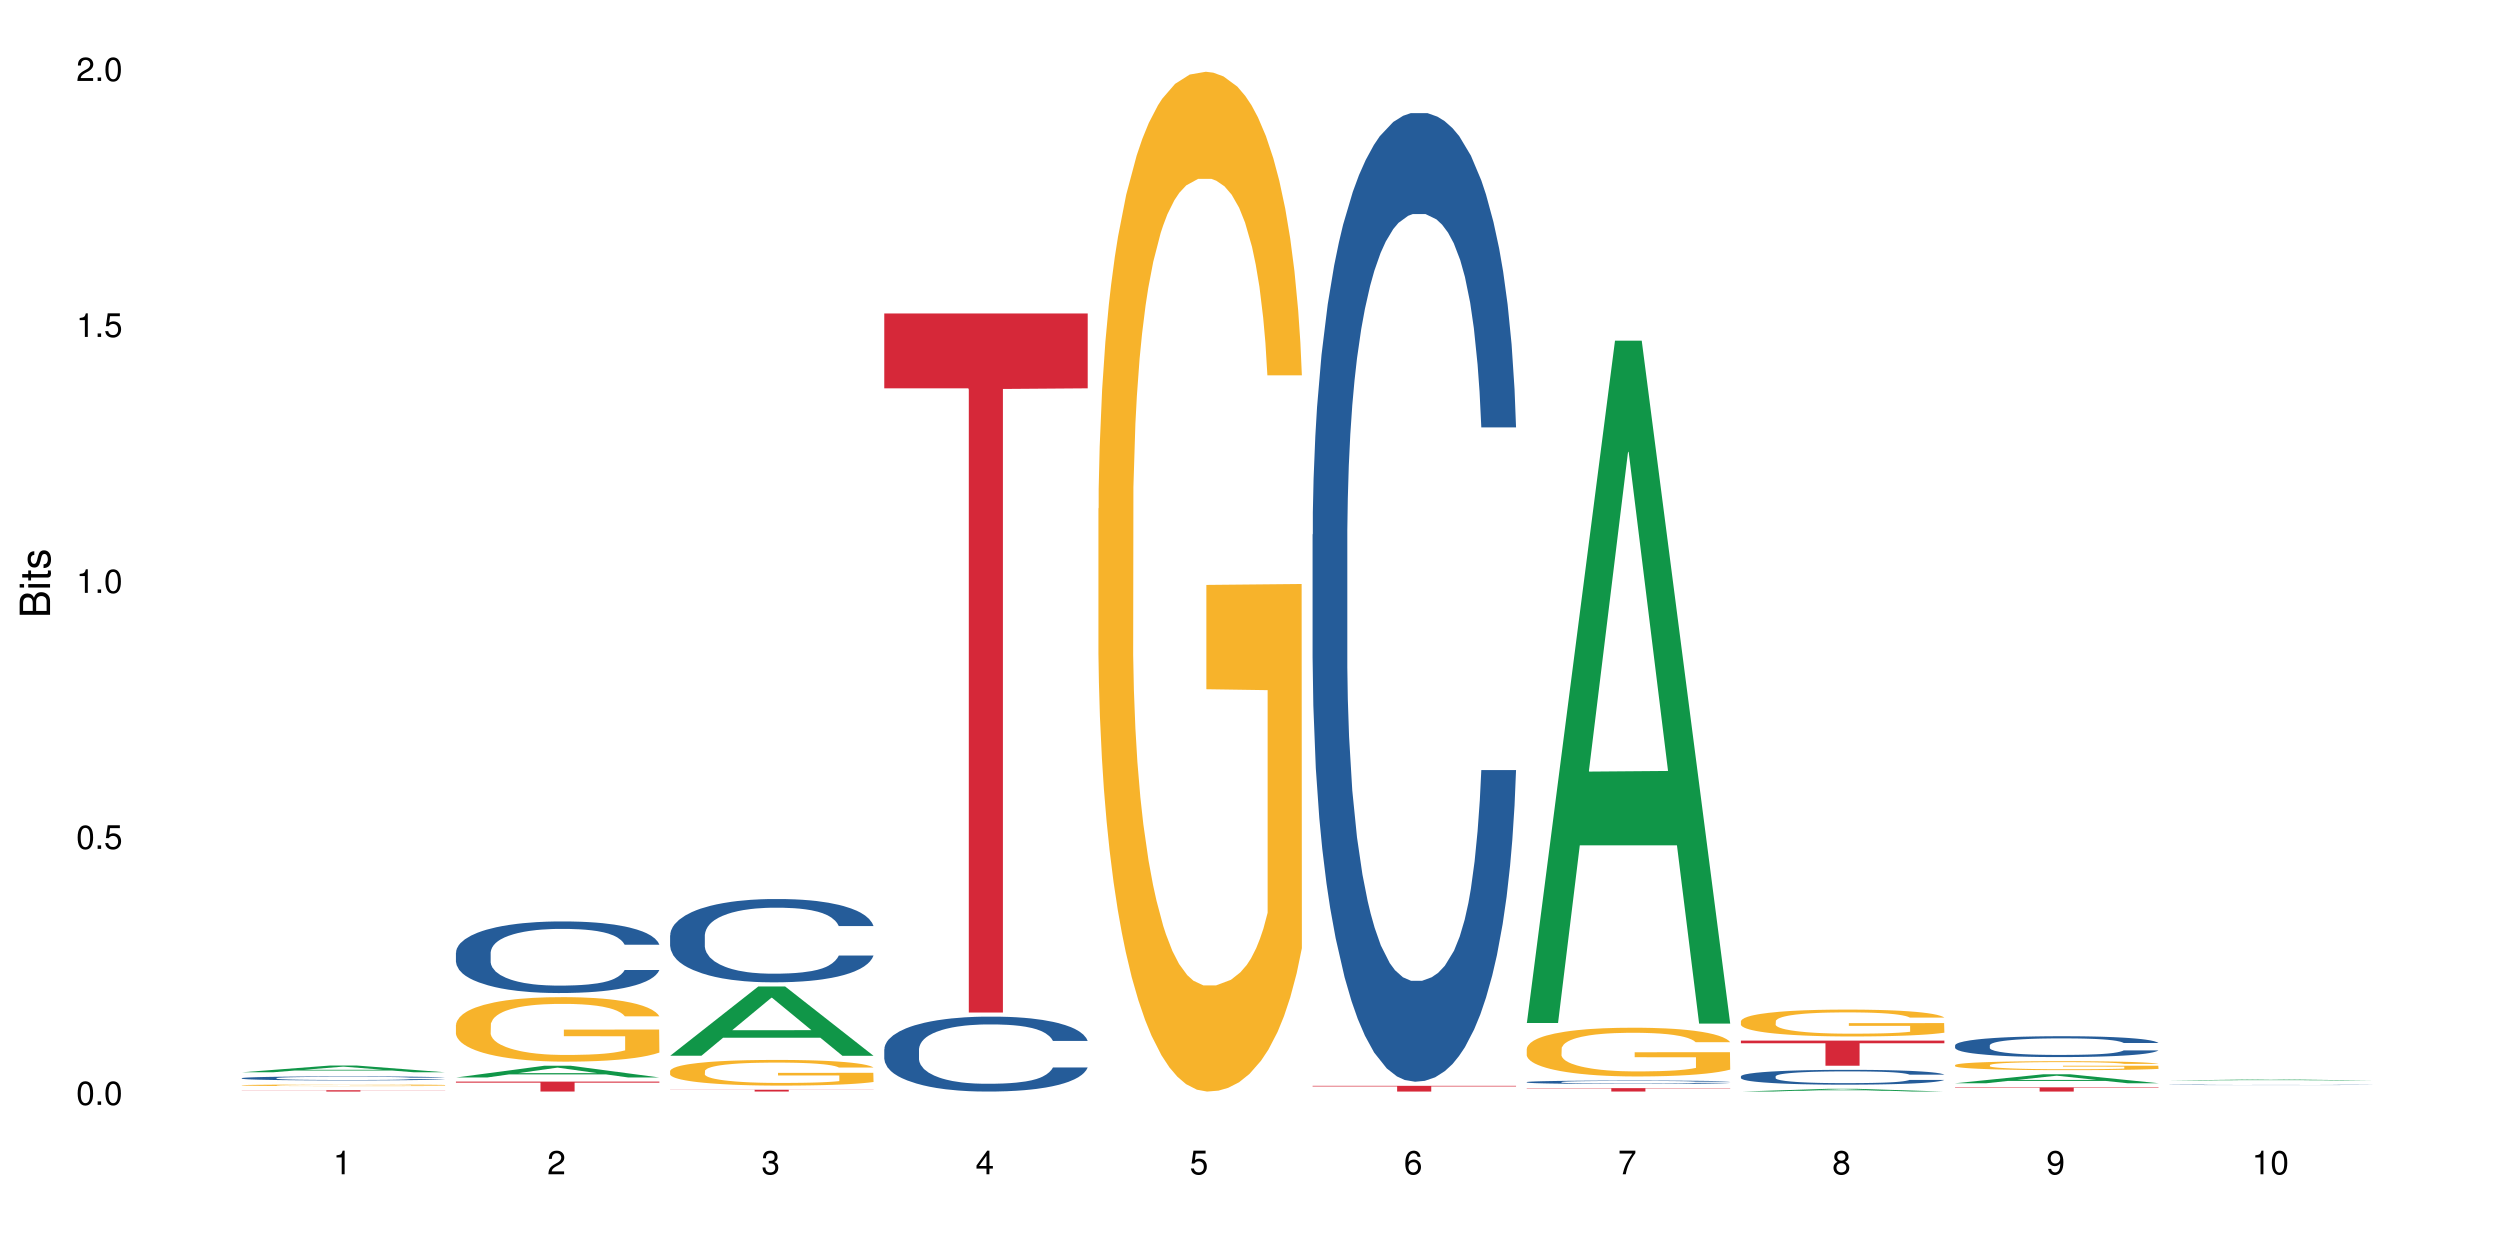 <?xml version="1.0" encoding="UTF-8"?>
<svg xmlns="http://www.w3.org/2000/svg" xmlns:xlink="http://www.w3.org/1999/xlink" width="720pt" height="360pt" viewBox="0 0 720 360" version="1.1">
<defs>
<g>
<symbol overflow="visible" id="glyph0-0">
<path style="stroke:none;" d=""/>
</symbol>
<symbol overflow="visible" id="glyph0-1">
<path style="stroke:none;" d="M 2.641 -6.797 C 2 -6.797 1.422 -6.531 1.078 -6.047 C 0.641 -5.453 0.406 -4.547 0.406 -3.297 C 0.406 -1 1.188 0.219 2.641 0.219 C 4.078 0.219 4.859 -1 4.859 -3.234 C 4.859 -4.562 4.656 -5.438 4.203 -6.047 C 3.844 -6.531 3.281 -6.797 2.641 -6.797 Z M 2.641 -6.047 C 3.547 -6.047 4 -5.125 4 -3.312 C 4 -1.375 3.562 -0.484 2.625 -0.484 C 1.734 -0.484 1.281 -1.422 1.281 -3.281 C 1.281 -5.141 1.734 -6.047 2.641 -6.047 Z M 2.641 -6.047 "/>
</symbol>
<symbol overflow="visible" id="glyph0-2">
<path style="stroke:none;" d="M 1.828 -1 L 0.828 -1 L 0.828 0 L 1.828 0 Z M 1.828 -1 "/>
</symbol>
<symbol overflow="visible" id="glyph0-3">
<path style="stroke:none;" d="M 4.562 -6.797 L 1.062 -6.797 L 0.547 -3.094 L 1.328 -3.094 C 1.719 -3.562 2.047 -3.734 2.578 -3.734 C 3.484 -3.734 4.062 -3.109 4.062 -2.094 C 4.062 -1.125 3.484 -0.531 2.578 -0.531 C 1.828 -0.531 1.375 -0.906 1.188 -1.672 L 0.328 -1.672 C 0.453 -1.109 0.547 -0.844 0.75 -0.594 C 1.125 -0.078 1.828 0.219 2.594 0.219 C 3.969 0.219 4.922 -0.781 4.922 -2.219 C 4.922 -3.562 4.031 -4.484 2.719 -4.484 C 2.25 -4.484 1.859 -4.359 1.469 -4.062 L 1.734 -5.969 L 4.562 -5.969 Z M 4.562 -6.797 "/>
</symbol>
<symbol overflow="visible" id="glyph0-4">
<path style="stroke:none;" d="M 2.484 -4.844 L 2.484 0 L 3.328 0 L 3.328 -6.797 L 2.766 -6.797 C 2.469 -5.75 2.281 -5.609 0.984 -5.453 L 0.984 -4.844 Z M 2.484 -4.844 "/>
</symbol>
<symbol overflow="visible" id="glyph0-5">
<path style="stroke:none;" d="M 4.859 -0.828 L 1.281 -0.828 C 1.359 -1.391 1.672 -1.75 2.5 -2.234 L 3.469 -2.75 C 4.406 -3.266 4.906 -3.969 4.906 -4.812 C 4.906 -5.375 4.672 -5.906 4.266 -6.266 C 3.859 -6.625 3.375 -6.797 2.719 -6.797 C 1.859 -6.797 1.219 -6.5 0.844 -5.922 C 0.609 -5.562 0.5 -5.125 0.484 -4.438 L 1.328 -4.438 C 1.359 -4.906 1.406 -5.188 1.531 -5.406 C 1.75 -5.812 2.188 -6.062 2.703 -6.062 C 3.469 -6.062 4.031 -5.516 4.031 -4.781 C 4.031 -4.25 3.719 -3.797 3.125 -3.438 L 2.234 -2.938 C 0.812 -2.141 0.406 -1.5 0.328 0 L 4.859 0 Z M 4.859 -0.828 "/>
</symbol>
<symbol overflow="visible" id="glyph0-6">
<path style="stroke:none;" d="M 2.125 -3.125 L 2.578 -3.125 C 3.516 -3.125 3.984 -2.703 3.984 -1.891 C 3.984 -1.031 3.469 -0.531 2.578 -0.531 C 1.656 -0.531 1.203 -0.984 1.156 -1.969 L 0.312 -1.969 C 0.344 -1.422 0.438 -1.078 0.609 -0.766 C 0.953 -0.109 1.625 0.219 2.547 0.219 C 3.953 0.219 4.859 -0.609 4.859 -1.906 C 4.859 -2.766 4.516 -3.25 3.703 -3.516 C 4.344 -3.766 4.656 -4.25 4.656 -4.938 C 4.656 -6.109 3.875 -6.797 2.578 -6.797 C 1.203 -6.797 0.484 -6.047 0.453 -4.609 L 1.297 -4.609 C 1.312 -5.016 1.344 -5.25 1.453 -5.453 C 1.641 -5.828 2.062 -6.062 2.594 -6.062 C 3.344 -6.062 3.797 -5.625 3.797 -4.906 C 3.797 -4.422 3.609 -4.141 3.25 -3.984 C 3.016 -3.891 2.719 -3.844 2.125 -3.844 Z M 2.125 -3.125 "/>
</symbol>
<symbol overflow="visible" id="glyph0-7">
<path style="stroke:none;" d="M 3.141 -1.625 L 3.141 0 L 3.984 0 L 3.984 -1.625 L 4.984 -1.625 L 4.984 -2.391 L 3.984 -2.391 L 3.984 -6.797 L 3.359 -6.797 L 0.266 -2.516 L 0.266 -1.625 Z M 3.141 -2.391 L 1 -2.391 L 3.141 -5.359 Z M 3.141 -2.391 "/>
</symbol>
<symbol overflow="visible" id="glyph0-8">
<path style="stroke:none;" d="M 4.781 -5.031 C 4.609 -6.141 3.891 -6.797 2.844 -6.797 C 2.094 -6.797 1.422 -6.438 1.031 -5.828 C 0.609 -5.172 0.406 -4.344 0.406 -3.094 C 0.406 -1.953 0.578 -1.234 0.984 -0.625 C 1.359 -0.078 1.953 0.219 2.703 0.219 C 3.984 0.219 4.922 -0.734 4.922 -2.078 C 4.922 -3.344 4.062 -4.234 2.844 -4.234 C 2.172 -4.234 1.641 -3.969 1.281 -3.469 C 1.281 -5.125 1.828 -6.047 2.797 -6.047 C 3.391 -6.047 3.797 -5.672 3.938 -5.031 Z M 2.734 -3.484 C 3.547 -3.484 4.062 -2.922 4.062 -2 C 4.062 -1.156 3.484 -0.531 2.703 -0.531 C 1.922 -0.531 1.328 -1.188 1.328 -2.047 C 1.328 -2.891 1.906 -3.484 2.734 -3.484 Z M 2.734 -3.484 "/>
</symbol>
<symbol overflow="visible" id="glyph0-9">
<path style="stroke:none;" d="M 4.984 -6.797 L 0.438 -6.797 L 0.438 -5.969 L 4.109 -5.969 C 2.5 -3.656 1.828 -2.234 1.328 0 L 2.219 0 C 2.594 -2.172 3.453 -4.047 4.984 -6.094 Z M 4.984 -6.797 "/>
</symbol>
<symbol overflow="visible" id="glyph0-10">
<path style="stroke:none;" d="M 3.75 -3.578 C 4.453 -4 4.688 -4.344 4.688 -4.984 C 4.688 -6.047 3.844 -6.797 2.641 -6.797 C 1.438 -6.797 0.594 -6.047 0.594 -4.984 C 0.594 -4.359 0.828 -4.016 1.516 -3.578 C 0.734 -3.203 0.359 -2.641 0.359 -1.891 C 0.359 -0.641 1.297 0.219 2.641 0.219 C 3.984 0.219 4.922 -0.641 4.922 -1.875 C 4.922 -2.641 4.531 -3.203 3.75 -3.578 Z M 2.641 -6.047 C 3.359 -6.047 3.812 -5.625 3.812 -4.969 C 3.812 -4.344 3.344 -3.922 2.641 -3.922 C 1.922 -3.922 1.453 -4.344 1.453 -4.984 C 1.453 -5.625 1.922 -6.047 2.641 -6.047 Z M 2.641 -3.203 C 3.484 -3.203 4.062 -2.672 4.062 -1.875 C 4.062 -1.062 3.484 -0.531 2.625 -0.531 C 1.797 -0.531 1.219 -1.078 1.219 -1.875 C 1.219 -2.672 1.797 -3.203 2.641 -3.203 Z M 2.641 -3.203 "/>
</symbol>
<symbol overflow="visible" id="glyph0-11">
<path style="stroke:none;" d="M 0.516 -1.547 C 0.672 -0.438 1.406 0.219 2.438 0.219 C 3.188 0.219 3.859 -0.141 4.266 -0.75 C 4.688 -1.406 4.891 -2.25 4.891 -3.484 C 4.891 -4.625 4.703 -5.359 4.312 -5.953 C 3.938 -6.5 3.344 -6.797 2.594 -6.797 C 1.297 -6.797 0.359 -5.844 0.359 -4.516 C 0.359 -3.25 1.234 -2.344 2.453 -2.344 C 3.094 -2.344 3.562 -2.578 4.016 -3.109 C 4 -1.453 3.469 -0.531 2.5 -0.531 C 1.906 -0.531 1.484 -0.906 1.359 -1.547 Z M 2.578 -6.062 C 3.375 -6.062 3.969 -5.406 3.969 -4.531 C 3.969 -3.688 3.375 -3.094 2.547 -3.094 C 1.734 -3.094 1.234 -3.672 1.234 -4.578 C 1.234 -5.438 1.797 -6.062 2.578 -6.062 Z M 2.578 -6.062 "/>
</symbol>
<symbol overflow="visible" id="glyph1-0">
<path style="stroke:none;" d=""/>
</symbol>
<symbol overflow="visible" id="glyph1-1">
<path style="stroke:none;" d="M 0 -0.953 L 0 -4.891 C 0 -5.719 -0.234 -6.344 -0.734 -6.797 C -1.188 -7.234 -1.812 -7.469 -2.5 -7.469 C -3.547 -7.469 -4.188 -7 -4.625 -5.875 C -4.984 -6.672 -5.641 -7.094 -6.531 -7.094 C -7.156 -7.094 -7.734 -6.859 -8.141 -6.391 C -8.562 -5.938 -8.75 -5.344 -8.75 -4.5 L -8.75 -0.953 Z M -4.984 -2.062 L -7.766 -2.062 L -7.766 -4.219 C -7.766 -4.844 -7.688 -5.203 -7.453 -5.5 C -7.219 -5.812 -6.859 -5.969 -6.375 -5.969 C -5.906 -5.969 -5.531 -5.812 -5.297 -5.5 C -5.062 -5.203 -4.984 -4.844 -4.984 -4.219 Z M -0.984 -2.062 L -4 -2.062 L -4 -4.781 C -4 -5.328 -3.859 -5.688 -3.578 -5.953 C -3.297 -6.219 -2.922 -6.359 -2.484 -6.359 C -2.062 -6.359 -1.688 -6.219 -1.406 -5.953 C -1.109 -5.688 -0.984 -5.328 -0.984 -4.781 Z M -0.984 -2.062 "/>
</symbol>
<symbol overflow="visible" id="glyph1-2">
<path style="stroke:none;" d="M -6.281 -1.797 L -6.281 -0.797 L 0 -0.797 L 0 -1.797 Z M -8.75 -1.797 L -8.75 -0.797 L -7.484 -0.797 L -7.484 -1.797 Z M -8.75 -1.797 "/>
</symbol>
<symbol overflow="visible" id="glyph1-3">
<path style="stroke:none;" d="M -6.281 -3.047 L -6.281 -2.016 L -8.016 -2.016 L -8.016 -1.016 L -6.281 -1.016 L -6.281 -0.172 L -5.469 -0.172 L -5.469 -1.016 L -0.719 -1.016 C -0.078 -1.016 0.281 -1.453 0.281 -2.234 C 0.281 -2.469 0.25 -2.719 0.188 -3.047 L -0.641 -3.047 C -0.609 -2.922 -0.594 -2.766 -0.594 -2.562 C -0.594 -2.141 -0.719 -2.016 -1.156 -2.016 L -5.469 -2.016 L -5.469 -3.047 Z M -6.281 -3.047 "/>
</symbol>
<symbol overflow="visible" id="glyph1-4">
<path style="stroke:none;" d="M -4.531 -5.25 C -5.766 -5.25 -6.469 -4.422 -6.469 -2.969 C -6.469 -1.516 -5.719 -0.562 -4.547 -0.562 C -3.562 -0.562 -3.094 -1.062 -2.734 -2.562 L -2.516 -3.484 C -2.344 -4.188 -2.094 -4.469 -1.625 -4.469 C -1.047 -4.469 -0.641 -3.875 -0.641 -3 C -0.641 -2.453 -0.797 -2 -1.062 -1.75 C -1.25 -1.594 -1.422 -1.531 -1.875 -1.469 L -1.875 -0.406 C -0.422 -0.453 0.281 -1.266 0.281 -2.922 C 0.281 -4.5 -0.5 -5.516 -1.719 -5.516 C -2.656 -5.516 -3.172 -4.984 -3.469 -3.734 L -3.703 -2.766 C -3.891 -1.953 -4.156 -1.609 -4.594 -1.609 C -5.172 -1.609 -5.547 -2.125 -5.547 -2.938 C -5.547 -3.75 -5.203 -4.172 -4.531 -4.203 Z M -4.531 -5.25 "/>
</symbol>
</g>
</defs>
<g id="surface17702">
<rect x="0" y="0" width="720" height="360" style="fill:rgb(100%,100%,100%);fill-opacity:1;stroke:none;"/>
<path style=" stroke:none;fill-rule:nonzero;fill:rgb(6.275%,58.824%,28.235%);fill-opacity:1;" d="M 69.629 308.816 L 69.691 308.816 L 95.047 306.875 L 102.746 306.875 L 128.223 308.82 L 119.273 308.82 L 112.887 308.312 L 84.902 308.312 L 78.645 308.816 L 69.629 308.816 L 87.598 308.102 L 110.32 308.102 L 98.988 307.195 L 98.863 307.191 L 98.738 307.199 L 87.535 308.102 L 87.598 308.102 Z M 69.629 308.816 "/>
<path style=" stroke:none;fill-rule:nonzero;fill:rgb(14.51%,36.078%,60%);fill-opacity:1;" d="M 69.629 310.504 L 69.699 310.504 L 69.699 310.477 L 69.914 310.438 L 70.414 310.387 L 70.914 310.352 L 72.203 310.289 L 73.988 310.227 L 75.848 310.18 L 77.203 310.152 L 78.418 310.133 L 81.207 310.094 L 82.992 310.074 L 84.922 310.055 L 87.281 310.035 L 88.996 310.027 L 92.852 310.008 L 95.711 310.004 L 97.926 310 L 102.715 310 L 105.574 310.004 L 107.645 310.008 L 109.93 310.016 L 111.859 310.027 L 115.219 310.051 L 118.219 310.078 L 119.578 310.098 L 121.723 310.129 L 123.367 310.16 L 124.508 310.188 L 125.797 310.227 L 126.938 310.277 L 127.797 310.332 L 128.223 310.375 L 118.219 310.375 L 117.719 310.332 L 117.148 310.301 L 116.078 310.258 L 115.004 310.227 L 113.504 310.195 L 112.148 310.176 L 110.289 310.156 L 108.645 310.141 L 106.93 310.133 L 105.285 310.125 L 102.141 310.121 L 97.141 310.121 L 94.355 310.129 L 92.852 310.137 L 90.711 310.152 L 89.207 310.168 L 87.422 310.188 L 86.207 310.207 L 84.707 310.234 L 83.637 310.258 L 82.422 310.293 L 81.707 310.32 L 81.062 310.348 L 80.492 310.383 L 80.062 310.422 L 79.777 310.461 L 79.633 310.5 L 79.633 310.664 L 79.777 310.703 L 80.133 310.746 L 81.062 310.812 L 82.422 310.867 L 83.992 310.914 L 85.492 310.945 L 86.352 310.961 L 87.492 310.977 L 89.281 310.996 L 91.852 311.02 L 93.352 311.027 L 95.641 311.035 L 97.996 311.039 L 101.141 311.039 L 103.93 311.035 L 105.785 311.031 L 107.715 311.023 L 110.359 311.004 L 112.004 310.988 L 113.434 310.969 L 114.504 310.945 L 115.219 310.93 L 116.293 310.898 L 117.148 310.859 L 117.793 310.824 L 118.219 310.789 L 128.223 310.789 L 127.797 310.828 L 127.152 310.871 L 126.508 310.902 L 125.508 310.938 L 124.367 310.973 L 122.723 311.008 L 121.363 311.035 L 119.578 311.059 L 117.934 311.082 L 116.148 311.098 L 113.504 311.121 L 111.789 311.129 L 109.93 311.141 L 107.715 311.148 L 104.93 311.156 L 101.93 311.16 L 96.141 311.16 L 93.926 311.156 L 90.996 311.145 L 87.352 311.125 L 84.707 311.105 L 82.633 311.086 L 80.848 311.066 L 78.848 311.035 L 76.273 310.988 L 74.703 310.953 L 73.633 310.922 L 72.418 310.883 L 71.559 310.844 L 70.559 310.785 L 69.844 310.711 L 69.629 310.652 Z M 69.629 310.504 "/>
<path style=" stroke:none;fill-rule:nonzero;fill:rgb(96.863%,70.196%,16.863%);fill-opacity:1;" d="M 69.629 312.543 L 69.699 312.543 L 69.699 312.531 L 69.988 312.512 L 70.703 312.488 L 71.629 312.465 L 72.629 312.449 L 73.273 312.438 L 74.344 312.426 L 75.273 312.418 L 77.633 312.398 L 80.633 312.379 L 82.277 312.371 L 84.137 312.363 L 86.777 312.355 L 87.992 312.352 L 91.711 312.348 L 95.926 312.344 L 100.57 312.34 L 102.715 312.34 L 105.645 312.344 L 109.645 312.348 L 111.934 312.352 L 113.719 312.355 L 115.578 312.363 L 117.863 312.371 L 120.008 312.379 L 123.438 312.402 L 124.867 312.418 L 126.082 312.434 L 127.152 312.449 L 127.797 312.465 L 128.223 312.48 L 118.293 312.48 L 117.719 312.465 L 117.078 312.453 L 116.004 312.441 L 114.934 312.43 L 113.863 312.422 L 111.859 312.41 L 110.145 312.402 L 108.004 312.398 L 105.93 312.395 L 103.57 312.391 L 98.355 312.391 L 94.926 312.395 L 92.926 312.395 L 91.496 312.398 L 89.496 312.406 L 88.281 312.41 L 87.566 312.414 L 85.422 312.43 L 83.992 312.441 L 83.207 312.449 L 82.207 312.461 L 81.492 312.473 L 80.707 312.488 L 80.277 312.504 L 79.703 312.531 L 79.633 312.609 L 79.848 312.625 L 80.277 312.641 L 80.848 312.656 L 81.707 312.676 L 82.562 312.688 L 84.062 312.703 L 85.352 312.715 L 86.352 312.723 L 88.281 312.734 L 89.066 312.738 L 90.922 312.746 L 92.852 312.75 L 95.211 312.754 L 96.996 312.758 L 99.855 312.762 L 103.5 312.762 L 107.789 312.758 L 110.504 312.754 L 112.359 312.75 L 113.574 312.75 L 115.078 312.742 L 116.148 312.738 L 117.148 312.734 L 118.363 312.727 L 118.363 312.625 L 100.715 312.625 L 100.715 312.578 L 128.152 312.574 L 128.223 312.742 L 126.723 312.754 L 124.867 312.766 L 123.078 312.773 L 121.223 312.781 L 118.578 312.789 L 116.434 312.797 L 113.148 312.801 L 110.145 312.805 L 107 312.809 L 97.996 312.809 L 94.855 312.805 L 92.352 312.801 L 87.781 312.793 L 84.922 312.785 L 83.062 312.777 L 81.133 312.766 L 79.203 312.758 L 77.488 312.746 L 76.348 312.734 L 75.203 312.727 L 73.988 312.715 L 72.844 312.699 L 71.988 312.684 L 71.203 312.672 L 70.629 312.656 L 70.059 312.637 L 69.773 312.621 L 69.629 312.609 Z M 69.629 312.543 "/>
<path style=" stroke:none;fill-rule:nonzero;fill:rgb(83.922%,15.686%,22.353%);fill-opacity:1;" d="M 69.629 313.988 L 128.223 313.988 L 128.223 314.031 L 103.805 314.031 L 103.805 314.371 L 93.98 314.371 L 93.98 314.031 L 69.629 314.031 Z M 69.629 313.988 "/>
<path style=" stroke:none;fill-rule:nonzero;fill:rgb(6.275%,58.824%,28.235%);fill-opacity:1;" d="M 131.309 310.312 L 131.371 310.312 L 156.727 306.938 L 164.426 306.938 L 189.902 310.316 L 180.953 310.316 L 174.566 309.434 L 146.582 309.434 L 140.324 310.312 L 131.309 310.312 L 149.273 309.07 L 172 309.066 L 160.668 307.488 L 160.543 307.484 L 160.418 307.496 L 149.211 309.066 L 149.273 309.07 Z M 131.309 310.312 "/>
<path style=" stroke:none;fill-rule:nonzero;fill:rgb(14.51%,36.078%,60%);fill-opacity:1;" d="M 131.309 274.352 L 131.379 274.332 L 131.379 273.883 L 131.594 273.164 L 132.094 272.262 L 132.594 271.641 L 133.883 270.527 L 135.668 269.453 L 137.523 268.625 L 138.883 268.137 L 140.098 267.758 L 142.883 267.062 L 144.672 266.703 L 146.602 266.383 L 148.957 266.062 L 150.672 265.875 L 154.531 265.574 L 157.391 265.441 L 159.605 265.387 L 164.395 265.387 L 167.25 265.461 L 169.324 265.555 L 171.609 265.707 L 173.539 265.875 L 176.898 266.289 L 179.898 266.816 L 181.258 267.117 L 183.402 267.703 L 185.043 268.266 L 186.188 268.758 L 187.473 269.453 L 188.617 270.301 L 189.477 271.262 L 189.902 272.074 L 179.898 272.074 L 179.398 271.32 L 178.828 270.734 L 177.758 269.961 L 176.684 269.418 L 175.184 268.871 L 173.824 268.512 L 171.969 268.152 L 170.324 267.93 L 168.609 267.758 L 166.965 267.645 L 163.82 267.531 L 160.176 267.531 L 158.82 267.57 L 156.031 267.723 L 154.531 267.852 L 152.387 268.117 L 150.887 268.363 L 149.102 268.738 L 147.887 269.059 L 146.387 269.547 L 145.312 269.98 L 144.098 270.602 L 143.387 271.074 L 142.742 271.602 L 142.172 272.223 L 141.742 272.883 L 141.457 273.578 L 141.312 274.258 L 141.312 277.18 L 141.457 277.855 L 141.812 278.648 L 142.742 279.797 L 144.098 280.797 L 145.672 281.586 L 147.172 282.152 L 148.031 282.414 L 149.172 282.715 L 150.961 283.094 L 153.531 283.469 L 155.031 283.621 L 157.32 283.77 L 159.676 283.848 L 162.82 283.848 L 165.609 283.77 L 167.465 283.676 L 169.395 283.527 L 172.039 283.207 L 173.684 282.906 L 175.113 282.547 L 176.184 282.188 L 176.898 281.887 L 177.969 281.305 L 178.828 280.664 L 179.473 280.004 L 179.898 279.363 L 189.902 279.363 L 189.477 280.117 L 188.832 280.852 L 188.188 281.398 L 187.188 282.059 L 186.047 282.641 L 184.402 283.301 L 183.043 283.734 L 181.258 284.203 L 179.613 284.562 L 177.828 284.883 L 175.184 285.258 L 173.469 285.449 L 171.609 285.617 L 169.395 285.77 L 166.609 285.898 L 163.605 285.977 L 160.82 285.996 L 157.82 285.957 L 155.605 285.883 L 152.676 285.711 L 149.031 285.371 L 146.387 285.016 L 144.312 284.656 L 142.527 284.281 L 140.527 283.77 L 137.953 282.941 L 136.383 282.301 L 135.309 281.773 L 134.094 281.039 L 133.238 280.379 L 132.238 279.324 L 131.523 277.988 L 131.309 276.953 Z M 131.309 274.352 "/>
<path style=" stroke:none;fill-rule:nonzero;fill:rgb(96.863%,70.196%,16.863%);fill-opacity:1;" d="M 131.309 295.133 L 131.379 295.117 L 131.379 294.777 L 131.664 294.012 L 132.379 292.961 L 133.309 292.094 L 134.309 291.418 L 134.953 291.059 L 136.023 290.551 L 136.953 290.176 L 139.312 289.414 L 142.312 288.703 L 143.957 288.395 L 145.812 288.105 L 148.457 287.785 L 149.672 287.668 L 153.391 287.395 L 157.605 287.227 L 162.25 287.176 L 164.395 287.191 L 167.324 287.258 L 171.324 287.445 L 173.613 287.613 L 175.398 287.785 L 177.254 288.004 L 179.543 288.344 L 181.688 288.754 L 183.402 289.16 L 185.117 289.668 L 186.547 290.211 L 187.762 290.805 L 188.832 291.52 L 189.477 292.113 L 189.902 292.707 L 179.973 292.707 L 179.398 292.113 L 178.758 291.652 L 177.684 291.094 L 176.613 290.688 L 175.539 290.363 L 173.539 289.922 L 171.824 289.652 L 169.68 289.414 L 167.609 289.262 L 165.25 289.16 L 163.82 289.125 L 160.035 289.125 L 156.605 289.246 L 154.605 289.379 L 153.176 289.516 L 151.172 289.77 L 149.957 289.973 L 149.246 290.109 L 147.102 290.637 L 145.672 291.109 L 144.887 291.434 L 143.887 291.941 L 143.172 292.402 L 142.383 293.078 L 141.957 293.59 L 141.383 294.742 L 141.312 297.797 L 141.527 298.441 L 141.957 299.137 L 142.527 299.75 L 143.387 300.395 L 144.242 300.887 L 145.742 301.547 L 147.027 301.988 L 148.031 302.277 L 149.957 302.734 L 150.746 302.887 L 152.602 303.195 L 154.531 303.43 L 156.891 303.637 L 158.676 303.738 L 161.535 303.82 L 165.18 303.82 L 169.469 303.719 L 172.184 303.586 L 174.039 303.449 L 175.254 303.328 L 176.754 303.145 L 177.828 302.973 L 178.828 302.785 L 180.043 302.5 L 180.043 298.441 L 162.391 298.426 L 162.391 296.523 L 189.832 296.508 L 189.902 303.145 L 188.402 303.602 L 186.547 304.043 L 184.758 304.383 L 182.902 304.672 L 180.258 304.992 L 178.113 305.195 L 174.824 305.434 L 171.824 305.586 L 168.68 305.688 L 165.895 305.738 L 162.605 305.758 L 159.676 305.723 L 156.531 305.621 L 154.031 305.484 L 151.746 305.316 L 149.457 305.094 L 146.602 304.738 L 144.742 304.449 L 142.812 304.094 L 140.883 303.668 L 139.168 303.211 L 138.027 302.855 L 136.883 302.445 L 135.668 301.938 L 134.523 301.359 L 133.668 300.836 L 132.879 300.242 L 132.309 299.68 L 131.738 298.918 L 131.453 298.305 L 131.309 297.781 Z M 131.309 295.133 "/>
<path style=" stroke:none;fill-rule:nonzero;fill:rgb(83.922%,15.686%,22.353%);fill-opacity:1;" d="M 131.309 311.496 L 189.902 311.496 L 189.902 311.805 L 165.484 311.809 L 165.484 314.371 L 155.656 314.371 L 155.656 311.809 L 155.516 311.805 L 131.309 311.805 Z M 131.309 311.496 "/>
<path style=" stroke:none;fill-rule:nonzero;fill:rgb(6.275%,58.824%,28.235%);fill-opacity:1;" d="M 192.988 304.059 L 193.051 304.039 L 218.402 284.094 L 226.105 284.094 L 251.582 304.078 L 242.629 304.078 L 236.246 298.859 L 208.262 298.859 L 202.004 304.059 L 192.988 304.059 L 210.953 296.703 L 233.68 296.684 L 222.348 287.359 L 222.223 287.34 L 222.098 287.398 L 210.891 296.684 L 210.953 296.703 Z M 192.988 304.059 "/>
<path style=" stroke:none;fill-rule:nonzero;fill:rgb(14.51%,36.078%,60%);fill-opacity:1;" d="M 192.988 269.367 L 193.059 269.344 L 193.059 268.82 L 193.273 267.984 L 193.773 266.934 L 194.273 266.211 L 195.559 264.914 L 197.348 263.668 L 199.203 262.703 L 200.562 262.133 L 201.777 261.691 L 204.562 260.883 L 206.352 260.465 L 208.281 260.094 L 210.637 259.719 L 212.352 259.5 L 216.211 259.148 L 219.07 258.996 L 221.285 258.93 L 226.074 258.93 L 228.93 259.02 L 231.004 259.129 L 233.289 259.305 L 235.219 259.5 L 238.578 259.984 L 241.578 260.598 L 242.938 260.949 L 245.082 261.629 L 246.723 262.285 L 247.867 262.855 L 249.152 263.668 L 250.297 264.652 L 251.152 265.77 L 251.582 266.715 L 241.578 266.715 L 241.078 265.836 L 240.508 265.156 L 239.434 264.258 L 238.363 263.621 L 236.863 262.988 L 235.504 262.57 L 233.648 262.152 L 232.004 261.891 L 230.289 261.691 L 228.645 261.562 L 225.5 261.43 L 221.855 261.43 L 220.5 261.473 L 217.711 261.648 L 216.211 261.805 L 214.066 262.109 L 212.566 262.395 L 210.781 262.832 L 209.566 263.207 L 208.066 263.777 L 206.992 264.281 L 205.777 265.004 L 205.062 265.551 L 204.422 266.164 L 203.848 266.891 L 203.422 267.656 L 203.133 268.469 L 202.992 269.258 L 202.992 272.656 L 203.133 273.445 L 203.492 274.363 L 204.422 275.703 L 205.777 276.863 L 207.352 277.785 L 208.852 278.441 L 209.707 278.75 L 210.852 279.102 L 212.637 279.539 L 215.211 279.977 L 216.711 280.152 L 219 280.328 L 221.355 280.418 L 224.5 280.418 L 227.289 280.328 L 229.145 280.219 L 231.074 280.043 L 233.719 279.672 L 235.363 279.32 L 236.793 278.902 L 237.863 278.488 L 238.578 278.137 L 239.648 277.457 L 240.508 276.711 L 241.148 275.945 L 241.578 275.199 L 251.582 275.199 L 251.152 276.074 L 250.512 276.93 L 249.867 277.566 L 248.867 278.332 L 247.723 279.012 L 246.082 279.781 L 244.723 280.285 L 242.938 280.832 L 241.293 281.25 L 239.508 281.621 L 236.863 282.059 L 235.148 282.281 L 233.289 282.477 L 231.074 282.652 L 228.289 282.805 L 225.285 282.895 L 222.5 282.914 L 219.5 282.871 L 217.285 282.785 L 214.352 282.586 L 210.711 282.191 L 208.066 281.777 L 205.992 281.359 L 204.207 280.922 L 202.207 280.328 L 199.633 279.363 L 198.062 278.617 L 196.988 278.004 L 195.773 277.148 L 194.918 276.383 L 193.918 275.156 L 193.203 273.598 L 192.988 272.391 Z M 192.988 269.367 "/>
<path style=" stroke:none;fill-rule:nonzero;fill:rgb(96.863%,70.196%,16.863%);fill-opacity:1;" d="M 192.988 308.426 L 193.059 308.418 L 193.059 308.281 L 193.344 307.98 L 194.059 307.559 L 194.988 307.215 L 195.988 306.945 L 196.633 306.805 L 197.703 306.602 L 198.633 306.453 L 200.992 306.148 L 203.992 305.863 L 205.637 305.742 L 207.492 305.629 L 210.137 305.5 L 211.352 305.453 L 215.066 305.344 L 219.285 305.277 L 223.93 305.254 L 226.074 305.262 L 229.004 305.289 L 233.004 305.363 L 235.289 305.43 L 237.078 305.5 L 238.934 305.586 L 241.223 305.723 L 243.367 305.883 L 245.082 306.047 L 246.797 306.25 L 248.223 306.465 L 249.438 306.703 L 250.512 306.984 L 251.152 307.223 L 251.582 307.457 L 241.648 307.457 L 241.078 307.223 L 240.434 307.039 L 239.363 306.816 L 238.293 306.656 L 237.219 306.527 L 235.219 306.352 L 233.504 306.242 L 231.359 306.148 L 229.289 306.086 L 226.93 306.047 L 225.5 306.031 L 221.715 306.031 L 218.285 306.082 L 216.281 306.133 L 214.855 306.188 L 212.852 306.289 L 211.637 306.371 L 210.922 306.426 L 208.781 306.633 L 207.352 306.824 L 206.566 306.953 L 205.562 307.156 L 204.852 307.336 L 204.062 307.605 L 203.637 307.809 L 203.062 308.27 L 202.992 309.484 L 203.207 309.742 L 203.637 310.02 L 204.207 310.262 L 205.062 310.52 L 205.922 310.715 L 207.422 310.98 L 208.707 311.156 L 209.707 311.27 L 211.637 311.453 L 212.426 311.512 L 214.281 311.633 L 216.211 311.73 L 218.57 311.809 L 220.355 311.852 L 223.215 311.883 L 226.859 311.883 L 231.145 311.844 L 233.863 311.789 L 235.719 311.734 L 236.934 311.688 L 238.434 311.613 L 239.508 311.547 L 240.508 311.473 L 241.723 311.359 L 241.723 309.742 L 224.07 309.734 L 224.07 308.98 L 251.512 308.973 L 251.582 311.613 L 250.082 311.797 L 248.223 311.973 L 246.438 312.109 L 244.578 312.223 L 241.938 312.352 L 239.793 312.434 L 236.504 312.527 L 233.504 312.586 L 230.359 312.629 L 227.574 312.648 L 224.285 312.656 L 221.355 312.641 L 218.211 312.602 L 215.711 312.547 L 213.426 312.48 L 211.137 312.391 L 208.281 312.25 L 206.422 312.133 L 204.492 311.992 L 202.562 311.824 L 200.848 311.641 L 199.703 311.5 L 198.562 311.336 L 197.348 311.133 L 196.203 310.906 L 195.348 310.695 L 194.559 310.457 L 193.988 310.234 L 193.418 309.934 L 193.129 309.688 L 192.988 309.48 Z M 192.988 308.426 "/>
<path style=" stroke:none;fill-rule:nonzero;fill:rgb(83.922%,15.686%,22.353%);fill-opacity:1;" d="M 192.988 313.836 L 251.582 313.836 L 251.582 313.891 L 227.164 313.891 L 227.164 314.371 L 217.336 314.371 L 217.336 313.895 L 217.195 313.891 L 192.988 313.891 Z M 192.988 313.836 "/>
<path style=" stroke:none;fill-rule:nonzero;fill:rgb(14.51%,36.078%,60%);fill-opacity:1;" d="M 254.668 302.184 L 254.738 302.164 L 254.738 301.691 L 254.953 300.941 L 255.453 299.996 L 255.953 299.344 L 257.238 298.18 L 259.027 297.055 L 260.883 296.188 L 262.242 295.676 L 263.457 295.281 L 266.242 294.551 L 268.031 294.176 L 269.957 293.84 L 272.316 293.508 L 274.031 293.309 L 277.891 292.992 L 280.75 292.855 L 282.965 292.797 L 287.75 292.797 L 290.609 292.875 L 292.684 292.973 L 294.969 293.133 L 296.898 293.309 L 300.258 293.742 L 303.258 294.293 L 304.617 294.609 L 306.758 295.223 L 308.402 295.812 L 309.547 296.324 L 310.832 297.055 L 311.977 297.941 L 312.832 298.949 L 313.262 299.797 L 303.258 299.797 L 302.758 299.008 L 302.188 298.398 L 301.113 297.59 L 300.043 297.016 L 298.543 296.445 L 297.184 296.07 L 295.328 295.695 L 293.684 295.457 L 291.969 295.281 L 290.324 295.164 L 287.18 295.043 L 283.535 295.043 L 282.18 295.082 L 279.391 295.242 L 277.891 295.379 L 275.746 295.656 L 274.246 295.91 L 272.461 296.305 L 271.246 296.641 L 269.746 297.156 L 268.672 297.609 L 267.457 298.258 L 266.742 298.75 L 266.102 299.305 L 265.527 299.953 L 265.102 300.645 L 264.812 301.375 L 264.672 302.086 L 264.672 305.141 L 264.812 305.852 L 265.172 306.68 L 266.102 307.883 L 267.457 308.926 L 269.031 309.758 L 270.531 310.348 L 271.387 310.625 L 272.531 310.938 L 274.316 311.332 L 276.891 311.727 L 278.391 311.887 L 280.676 312.043 L 283.035 312.121 L 286.18 312.121 L 288.965 312.043 L 290.824 311.945 L 292.754 311.789 L 295.398 311.453 L 297.043 311.137 L 298.469 310.762 L 299.543 310.387 L 300.258 310.07 L 301.328 309.461 L 302.188 308.789 L 302.828 308.098 L 303.258 307.43 L 313.262 307.43 L 312.832 308.219 L 312.191 308.988 L 311.547 309.559 L 310.547 310.25 L 309.402 310.859 L 307.762 311.551 L 306.402 312.004 L 304.617 312.496 L 302.973 312.871 L 301.188 313.207 L 298.543 313.602 L 296.828 313.797 L 294.969 313.977 L 292.754 314.133 L 289.969 314.273 L 286.965 314.352 L 284.18 314.371 L 281.176 314.332 L 278.961 314.254 L 276.031 314.074 L 272.387 313.719 L 269.746 313.344 L 267.672 312.969 L 265.887 312.574 L 263.887 312.043 L 261.312 311.176 L 259.742 310.504 L 258.668 309.953 L 257.453 309.184 L 256.598 308.492 L 255.598 307.391 L 254.883 305.988 L 254.668 304.906 Z M 254.668 302.184 "/>
<path style=" stroke:none;fill-rule:nonzero;fill:rgb(83.922%,15.686%,22.353%);fill-opacity:1;" d="M 254.668 90.285 L 313.262 90.285 L 313.262 111.836 L 288.84 112.023 L 288.84 291.617 L 279.016 291.617 L 279.016 112.215 L 278.875 111.836 L 254.668 111.836 Z M 254.668 90.285 "/>
<path style=" stroke:none;fill-rule:nonzero;fill:rgb(96.863%,70.196%,16.863%);fill-opacity:1;" d="M 316.348 146.461 L 316.418 146.191 L 316.418 140.828 L 316.703 128.758 L 317.418 112.129 L 318.348 98.449 L 319.348 87.719 L 319.992 82.086 L 321.062 74.039 L 321.992 68.141 L 324.348 56.07 L 327.352 44.805 L 328.992 39.977 L 330.852 35.414 L 333.496 30.32 L 334.711 28.441 L 338.426 24.148 L 342.641 21.469 L 347.289 20.664 L 349.43 20.93 L 352.359 22.004 L 356.363 24.953 L 358.648 27.637 L 360.434 30.32 L 362.293 33.805 L 364.578 39.172 L 366.723 45.609 L 368.438 52.047 L 370.152 60.094 L 371.582 68.676 L 372.797 78.062 L 373.871 89.328 L 374.512 98.715 L 374.941 108.105 L 365.008 108.105 L 364.438 98.715 L 363.793 91.477 L 362.723 82.625 L 361.648 76.188 L 360.578 71.09 L 358.578 64.117 L 356.863 59.824 L 354.719 56.07 L 352.645 53.656 L 350.289 52.047 L 348.859 51.508 L 345.07 51.508 L 341.641 53.387 L 339.641 55.531 L 338.211 57.68 L 336.211 61.703 L 334.996 64.922 L 334.281 67.066 L 332.137 75.383 L 330.707 82.891 L 329.922 87.988 L 328.922 96.035 L 328.207 103.277 L 327.422 114.004 L 326.992 122.051 L 326.422 140.293 L 326.352 188.574 L 326.562 198.766 L 326.992 209.762 L 327.566 219.418 L 328.422 229.609 L 329.281 237.391 L 330.781 247.852 L 332.066 254.824 L 333.066 259.383 L 334.996 266.625 L 335.781 269.039 L 337.641 273.867 L 339.57 277.625 L 341.93 280.844 L 343.715 282.453 L 346.574 283.793 L 350.219 283.793 L 354.504 282.184 L 357.219 280.039 L 359.078 277.891 L 360.293 276.016 L 361.793 273.062 L 362.863 270.383 L 363.867 267.43 L 365.078 262.871 L 365.078 198.766 L 347.43 198.496 L 347.43 168.457 L 374.871 168.188 L 374.941 273.062 L 373.441 280.305 L 371.582 287.281 L 369.797 292.645 L 367.938 297.203 L 365.293 302.301 L 363.152 305.52 L 359.863 309.273 L 356.863 311.688 L 353.719 313.297 L 350.93 314.102 L 347.645 314.371 L 344.715 313.836 L 341.57 312.227 L 339.07 310.078 L 336.781 307.398 L 334.496 303.91 L 331.637 298.277 L 329.781 293.719 L 327.852 288.086 L 325.922 281.379 L 324.207 274.137 L 323.062 268.504 L 321.918 262.066 L 320.703 254.02 L 319.562 244.898 L 318.703 236.586 L 317.918 227.195 L 317.348 218.344 L 316.773 206.277 L 316.488 196.621 L 316.348 188.305 Z M 316.348 146.461 "/>
<path style=" stroke:none;fill-rule:nonzero;fill:rgb(14.51%,36.078%,60%);fill-opacity:1;" d="M 378.023 153.953 L 378.098 153.699 L 378.098 147.578 L 378.312 137.891 L 378.812 125.648 L 379.312 117.234 L 380.598 102.188 L 382.383 87.656 L 384.242 76.434 L 385.602 69.805 L 386.812 64.703 L 389.602 55.27 L 391.387 50.426 L 393.316 46.09 L 395.676 41.754 L 397.391 39.207 L 401.25 35.125 L 404.105 33.34 L 406.324 32.574 L 411.109 32.574 L 413.969 33.594 L 416.039 34.871 L 418.328 36.91 L 420.258 39.207 L 423.613 44.816 L 426.617 51.957 L 427.973 56.035 L 430.117 63.941 L 431.762 71.59 L 432.906 78.219 L 434.191 87.656 L 435.336 99.129 L 436.191 112.133 L 436.621 123.098 L 426.617 123.098 L 426.117 112.898 L 425.543 104.996 L 424.473 94.539 L 423.402 87.145 L 421.898 79.75 L 420.543 74.906 L 418.684 70.059 L 417.039 67 L 415.324 64.703 L 413.684 63.176 L 410.539 61.645 L 406.895 61.645 L 405.535 62.156 L 402.75 64.195 L 401.25 65.98 L 399.105 69.551 L 397.605 72.863 L 395.816 77.965 L 394.602 82.301 L 393.102 88.93 L 392.031 94.793 L 390.816 103.211 L 390.102 109.586 L 389.457 116.723 L 388.887 125.141 L 388.457 134.062 L 388.172 143.5 L 388.027 152.68 L 388.027 192.203 L 388.172 201.383 L 388.531 212.094 L 389.457 227.648 L 390.816 241.16 L 392.387 251.871 L 393.891 259.523 L 394.746 263.09 L 395.891 267.172 L 397.676 272.273 L 400.25 277.371 L 401.75 279.41 L 404.035 281.453 L 406.395 282.473 L 409.539 282.473 L 412.324 281.453 L 414.184 280.176 L 416.113 278.137 L 418.758 273.801 L 420.398 269.723 L 421.828 264.875 L 422.902 260.031 L 423.613 255.953 L 424.688 248.047 L 425.543 239.379 L 426.188 230.453 L 426.617 221.781 L 436.621 221.781 L 436.191 231.98 L 435.547 241.926 L 434.906 249.32 L 433.906 258.246 L 432.762 266.152 L 431.117 275.078 L 429.762 280.941 L 427.973 287.316 L 426.332 292.16 L 424.543 296.496 L 421.898 301.598 L 420.184 304.145 L 418.328 306.441 L 416.113 308.48 L 413.324 310.266 L 410.324 311.285 L 407.539 311.539 L 404.535 311.031 L 402.32 310.012 L 399.391 307.715 L 395.746 303.125 L 393.102 298.281 L 391.031 293.438 L 389.242 288.336 L 387.242 281.453 L 384.672 270.23 L 383.098 261.562 L 382.027 254.422 L 380.812 244.477 L 379.953 235.551 L 378.953 221.273 L 378.238 203.168 L 378.023 189.145 Z M 378.023 153.953 "/>
<path style=" stroke:none;fill-rule:nonzero;fill:rgb(83.922%,15.686%,22.353%);fill-opacity:1;" d="M 378.023 312.719 L 436.621 312.719 L 436.621 312.898 L 412.199 312.898 L 412.199 314.371 L 402.375 314.371 L 402.375 312.898 L 378.023 312.898 Z M 378.023 312.719 "/>
<path style=" stroke:none;fill-rule:nonzero;fill:rgb(6.275%,58.824%,28.235%);fill-opacity:1;" d="M 439.703 294.617 L 439.766 294.43 L 465.121 98.109 L 472.82 98.109 L 498.301 294.801 L 489.348 294.801 L 482.961 243.457 L 454.98 243.457 L 448.719 294.617 L 439.703 294.617 L 457.672 222.219 L 480.395 222.035 L 469.066 130.242 L 468.938 130.059 L 468.812 130.613 L 457.609 222.035 L 457.672 222.219 Z M 439.703 294.617 "/>
<path style=" stroke:none;fill-rule:nonzero;fill:rgb(14.51%,36.078%,60%);fill-opacity:1;" d="M 439.703 311.633 L 439.777 311.633 L 439.777 311.613 L 439.988 311.578 L 440.492 311.535 L 440.992 311.504 L 442.277 311.449 L 444.062 311.398 L 445.922 311.359 L 447.277 311.336 L 448.492 311.316 L 451.281 311.281 L 453.066 311.266 L 454.996 311.25 L 457.355 311.234 L 459.07 311.227 L 462.93 311.211 L 465.785 311.203 L 475.648 311.203 L 477.719 311.211 L 480.008 311.219 L 481.938 311.227 L 485.293 311.246 L 488.297 311.27 L 489.652 311.285 L 491.797 311.312 L 493.441 311.34 L 494.582 311.363 L 495.871 311.398 L 497.012 311.438 L 497.871 311.484 L 498.301 311.523 L 488.297 311.523 L 487.797 311.488 L 487.223 311.461 L 486.152 311.422 L 485.078 311.395 L 483.578 311.371 L 482.223 311.352 L 480.363 311.336 L 478.719 311.324 L 477.004 311.316 L 475.363 311.309 L 472.219 311.305 L 468.574 311.305 L 467.215 311.309 L 464.43 311.312 L 462.93 311.32 L 460.785 311.332 L 459.285 311.344 L 457.496 311.363 L 456.281 311.379 L 454.781 311.402 L 453.711 311.422 L 452.496 311.453 L 451.781 311.477 L 451.137 311.5 L 450.566 311.531 L 450.137 311.562 L 449.852 311.598 L 449.707 311.629 L 449.707 311.77 L 449.852 311.805 L 450.207 311.84 L 451.137 311.898 L 452.496 311.945 L 454.066 311.984 L 455.566 312.012 L 456.426 312.023 L 457.57 312.039 L 459.355 312.055 L 461.926 312.074 L 463.43 312.082 L 465.715 312.09 L 468.074 312.094 L 471.219 312.094 L 474.004 312.09 L 475.863 312.086 L 477.793 312.078 L 480.434 312.062 L 482.078 312.047 L 483.508 312.031 L 484.578 312.012 L 485.293 311.996 L 486.367 311.969 L 487.223 311.938 L 487.867 311.906 L 488.297 311.875 L 498.301 311.875 L 497.871 311.914 L 497.227 311.949 L 496.586 311.973 L 495.586 312.008 L 494.441 312.035 L 492.797 312.066 L 491.441 312.086 L 489.652 312.109 L 488.008 312.129 L 486.223 312.141 L 483.578 312.16 L 481.863 312.168 L 480.008 312.18 L 477.793 312.184 L 475.004 312.191 L 472.004 312.195 L 466.215 312.195 L 464 312.191 L 461.07 312.184 L 457.426 312.168 L 454.781 312.148 L 452.711 312.133 L 450.922 312.113 L 448.922 312.09 L 446.352 312.051 L 444.777 312.02 L 443.707 311.992 L 442.492 311.957 L 441.633 311.926 L 440.633 311.875 L 439.918 311.809 L 439.703 311.758 Z M 439.703 311.633 "/>
<path style=" stroke:none;fill-rule:nonzero;fill:rgb(96.863%,70.196%,16.863%);fill-opacity:1;" d="M 439.703 301.996 L 439.777 301.98 L 439.777 301.727 L 440.062 301.148 L 440.777 300.352 L 441.707 299.699 L 442.707 299.188 L 443.348 298.918 L 444.422 298.531 L 445.348 298.25 L 447.707 297.672 L 450.707 297.133 L 452.352 296.902 L 454.211 296.688 L 456.855 296.441 L 458.07 296.352 L 461.785 296.148 L 466 296.02 L 470.645 295.98 L 472.789 295.992 L 475.719 296.043 L 479.719 296.184 L 482.008 296.312 L 483.793 296.441 L 485.652 296.609 L 487.938 296.863 L 490.082 297.172 L 491.797 297.48 L 493.512 297.867 L 494.941 298.277 L 496.156 298.723 L 497.227 299.262 L 497.871 299.711 L 498.301 300.16 L 488.367 300.16 L 487.797 299.711 L 487.152 299.367 L 486.082 298.941 L 485.008 298.637 L 483.938 298.391 L 481.938 298.059 L 480.223 297.852 L 478.078 297.672 L 476.004 297.559 L 473.648 297.48 L 472.219 297.453 L 468.43 297.453 L 465 297.543 L 463 297.648 L 461.57 297.75 L 459.57 297.941 L 458.355 298.098 L 457.641 298.199 L 455.496 298.598 L 454.066 298.957 L 453.281 299.199 L 452.281 299.582 L 451.566 299.93 L 450.781 300.441 L 450.352 300.828 L 449.781 301.699 L 449.707 304.008 L 449.922 304.496 L 450.352 305.02 L 450.922 305.48 L 451.781 305.969 L 452.637 306.34 L 454.141 306.84 L 455.426 307.176 L 456.426 307.395 L 458.355 307.738 L 459.141 307.855 L 461 308.086 L 462.93 308.266 L 465.285 308.418 L 467.074 308.496 L 469.93 308.559 L 473.574 308.559 L 477.863 308.484 L 480.578 308.379 L 482.438 308.277 L 483.652 308.188 L 485.152 308.047 L 486.223 307.918 L 487.223 307.777 L 488.438 307.559 L 488.438 304.496 L 470.789 304.48 L 470.789 303.047 L 498.227 303.031 L 498.301 308.047 L 496.801 308.395 L 494.941 308.727 L 493.156 308.984 L 491.297 309.199 L 488.652 309.445 L 486.508 309.598 L 483.223 309.777 L 480.223 309.895 L 477.078 309.969 L 474.289 310.008 L 471.004 310.023 L 468.074 309.996 L 464.93 309.918 L 462.43 309.816 L 460.141 309.688 L 457.855 309.523 L 454.996 309.254 L 453.137 309.035 L 451.211 308.766 L 449.281 308.445 L 447.566 308.098 L 446.422 307.828 L 445.277 307.52 L 444.062 307.137 L 442.922 306.699 L 442.062 306.305 L 441.277 305.855 L 440.703 305.43 L 440.133 304.855 L 439.848 304.391 L 439.703 303.996 Z M 439.703 301.996 "/>
<path style=" stroke:none;fill-rule:nonzero;fill:rgb(83.922%,15.686%,22.353%);fill-opacity:1;" d="M 439.703 313.375 L 498.301 313.375 L 498.301 313.48 L 473.879 313.484 L 473.879 314.371 L 464.055 314.371 L 464.055 313.484 L 463.91 313.48 L 439.703 313.48 Z M 439.703 313.375 "/>
<path style=" stroke:none;fill-rule:nonzero;fill:rgb(6.275%,58.824%,28.235%);fill-opacity:1;" d="M 501.383 314.371 L 501.445 314.371 L 526.801 313.566 L 534.5 313.566 L 559.98 314.371 L 551.027 314.371 L 544.641 314.16 L 516.66 314.16 L 510.398 314.371 L 501.383 314.371 L 519.352 314.074 L 542.074 314.074 L 530.742 313.699 L 530.492 313.699 L 519.289 314.074 L 519.352 314.074 Z M 501.383 314.371 "/>
<path style=" stroke:none;fill-rule:nonzero;fill:rgb(14.51%,36.078%,60%);fill-opacity:1;" d="M 501.383 309.973 L 501.453 309.969 L 501.453 309.875 L 501.668 309.727 L 502.168 309.539 L 502.668 309.41 L 503.957 309.18 L 505.742 308.957 L 507.602 308.785 L 508.957 308.684 L 510.172 308.605 L 512.961 308.461 L 514.746 308.387 L 516.676 308.32 L 519.035 308.254 L 520.75 308.215 L 524.605 308.152 L 527.465 308.125 L 529.68 308.113 L 534.469 308.113 L 537.328 308.129 L 539.398 308.148 L 541.688 308.18 L 543.613 308.215 L 546.973 308.301 L 549.977 308.41 L 551.332 308.473 L 553.477 308.594 L 555.121 308.711 L 556.262 308.812 L 557.551 308.957 L 558.691 309.133 L 559.551 309.332 L 559.98 309.5 L 549.977 309.5 L 549.473 309.344 L 548.902 309.223 L 547.832 309.062 L 546.758 308.949 L 545.258 308.836 L 543.902 308.762 L 542.043 308.688 L 540.398 308.641 L 538.684 308.605 L 537.039 308.582 L 533.898 308.559 L 530.254 308.559 L 528.895 308.566 L 526.109 308.598 L 524.605 308.625 L 522.465 308.68 L 520.961 308.73 L 519.176 308.809 L 517.961 308.875 L 516.461 308.977 L 515.391 309.066 L 514.176 309.195 L 513.461 309.293 L 512.816 309.402 L 512.246 309.531 L 511.816 309.668 L 511.531 309.812 L 511.387 309.953 L 511.387 310.559 L 511.531 310.699 L 511.887 310.863 L 512.816 311.102 L 514.176 311.309 L 515.746 311.473 L 517.246 311.59 L 518.105 311.645 L 519.246 311.707 L 521.035 311.785 L 523.605 311.863 L 525.105 311.895 L 527.395 311.926 L 529.754 311.941 L 532.895 311.941 L 535.684 311.926 L 537.543 311.906 L 539.469 311.875 L 542.113 311.809 L 543.758 311.746 L 545.188 311.672 L 546.258 311.598 L 546.973 311.535 L 548.047 311.414 L 548.902 311.281 L 549.547 311.145 L 549.977 311.012 L 559.98 311.012 L 559.551 311.168 L 558.906 311.32 L 558.266 311.434 L 557.262 311.57 L 556.121 311.691 L 554.477 311.828 L 553.117 311.918 L 551.332 312.016 L 549.688 312.09 L 547.902 312.156 L 545.258 312.234 L 543.543 312.273 L 541.688 312.309 L 539.469 312.34 L 536.684 312.367 L 533.684 312.383 L 530.895 312.387 L 527.895 312.379 L 525.68 312.363 L 522.75 312.328 L 519.105 312.258 L 516.461 312.184 L 514.391 312.109 L 512.602 312.031 L 510.602 311.926 L 508.027 311.754 L 506.457 311.621 L 505.387 311.512 L 504.172 311.359 L 503.312 311.223 L 502.312 311.004 L 501.598 310.727 L 501.383 310.512 Z M 501.383 309.973 "/>
<path style=" stroke:none;fill-rule:nonzero;fill:rgb(96.863%,70.196%,16.863%);fill-opacity:1;" d="M 501.383 294.078 L 501.453 294.07 L 501.453 293.93 L 501.742 293.609 L 502.457 293.172 L 503.383 292.812 L 504.383 292.527 L 505.027 292.379 L 506.102 292.168 L 507.027 292.012 L 509.387 291.695 L 512.387 291.398 L 514.031 291.27 L 515.891 291.148 L 518.535 291.016 L 519.75 290.965 L 523.465 290.852 L 527.68 290.781 L 532.324 290.762 L 534.469 290.77 L 537.398 290.797 L 541.398 290.875 L 543.688 290.945 L 545.473 291.016 L 547.332 291.105 L 549.617 291.25 L 551.762 291.418 L 553.477 291.59 L 555.191 291.801 L 556.621 292.027 L 557.836 292.273 L 558.906 292.57 L 559.551 292.82 L 559.98 293.066 L 550.047 293.066 L 549.473 292.82 L 548.832 292.629 L 547.758 292.395 L 546.688 292.227 L 545.617 292.09 L 543.613 291.906 L 541.898 291.793 L 539.758 291.695 L 537.684 291.629 L 535.324 291.59 L 533.898 291.574 L 530.109 291.574 L 526.68 291.625 L 524.68 291.68 L 523.25 291.738 L 521.25 291.844 L 520.035 291.926 L 519.32 291.984 L 517.176 292.203 L 515.746 292.402 L 514.961 292.535 L 513.961 292.75 L 513.246 292.938 L 512.461 293.223 L 512.031 293.434 L 511.461 293.914 L 511.387 295.188 L 511.602 295.457 L 512.031 295.746 L 512.602 296 L 513.461 296.27 L 514.316 296.477 L 515.816 296.75 L 517.105 296.934 L 518.105 297.055 L 520.035 297.246 L 520.82 297.309 L 522.68 297.438 L 524.605 297.535 L 526.965 297.621 L 528.75 297.664 L 531.609 297.699 L 535.254 297.699 L 539.543 297.656 L 542.258 297.602 L 544.113 297.543 L 545.328 297.492 L 546.832 297.418 L 547.902 297.344 L 548.902 297.27 L 550.117 297.148 L 550.117 295.457 L 532.469 295.449 L 532.469 294.656 L 559.906 294.652 L 559.98 297.418 L 558.477 297.605 L 556.621 297.789 L 554.832 297.934 L 552.977 298.051 L 550.332 298.188 L 548.188 298.273 L 544.902 298.371 L 541.898 298.434 L 538.754 298.477 L 535.969 298.5 L 532.684 298.504 L 529.754 298.492 L 526.609 298.449 L 524.105 298.391 L 521.82 298.32 L 519.535 298.23 L 516.676 298.082 L 514.816 297.961 L 512.887 297.812 L 510.957 297.637 L 509.242 297.445 L 508.102 297.297 L 506.957 297.125 L 505.742 296.914 L 504.598 296.672 L 503.742 296.453 L 502.957 296.207 L 502.383 295.973 L 501.812 295.656 L 501.527 295.398 L 501.383 295.18 Z M 501.383 294.078 "/>
<path style=" stroke:none;fill-rule:nonzero;fill:rgb(83.922%,15.686%,22.353%);fill-opacity:1;" d="M 501.383 299.684 L 559.98 299.684 L 559.98 300.461 L 535.559 300.469 L 535.559 306.934 L 525.734 306.934 L 525.734 300.473 L 525.59 300.461 L 501.383 300.461 Z M 501.383 299.684 "/>
<path style=" stroke:none;fill-rule:nonzero;fill:rgb(6.275%,58.824%,28.235%);fill-opacity:1;" d="M 563.062 311.973 L 563.125 311.969 L 588.48 309.387 L 596.18 309.387 L 621.656 311.973 L 612.707 311.973 L 606.32 311.301 L 578.336 311.301 L 572.078 311.973 L 563.062 311.973 L 581.031 311.02 L 603.754 311.016 L 592.422 309.809 L 592.297 309.809 L 592.172 309.816 L 580.965 311.016 L 581.031 311.02 Z M 563.062 311.973 "/>
<path style=" stroke:none;fill-rule:nonzero;fill:rgb(14.51%,36.078%,60%);fill-opacity:1;" d="M 563.062 301.047 L 563.133 301.043 L 563.133 300.91 L 563.348 300.703 L 563.848 300.438 L 564.348 300.258 L 565.637 299.934 L 567.422 299.617 L 569.281 299.379 L 570.637 299.234 L 571.852 299.125 L 574.641 298.922 L 576.426 298.816 L 578.355 298.723 L 580.711 298.629 L 582.426 298.574 L 586.285 298.488 L 589.145 298.449 L 591.359 298.434 L 596.148 298.434 L 599.004 298.453 L 601.078 298.48 L 603.363 298.527 L 605.293 298.574 L 608.652 298.695 L 611.652 298.852 L 613.012 298.938 L 615.156 299.109 L 616.797 299.273 L 617.941 299.414 L 619.227 299.617 L 620.371 299.867 L 621.23 300.145 L 621.656 300.383 L 611.652 300.383 L 611.152 300.164 L 610.582 299.992 L 609.512 299.766 L 608.438 299.609 L 606.938 299.449 L 605.578 299.344 L 603.723 299.238 L 602.078 299.176 L 600.363 299.125 L 598.719 299.09 L 595.574 299.059 L 591.93 299.059 L 590.574 299.07 L 587.785 299.113 L 586.285 299.152 L 584.145 299.23 L 582.641 299.301 L 580.855 299.41 L 579.641 299.504 L 578.141 299.648 L 577.066 299.773 L 575.855 299.953 L 575.141 300.09 L 574.496 300.246 L 573.926 300.426 L 573.496 300.617 L 573.211 300.82 L 573.066 301.02 L 573.066 301.871 L 573.211 302.07 L 573.566 302.301 L 574.496 302.637 L 575.855 302.926 L 577.426 303.156 L 578.926 303.32 L 579.785 303.398 L 580.926 303.488 L 582.715 303.598 L 585.285 303.707 L 586.785 303.75 L 589.074 303.793 L 591.43 303.816 L 594.574 303.816 L 597.363 303.793 L 599.219 303.766 L 601.148 303.723 L 603.793 303.629 L 605.438 303.543 L 606.867 303.438 L 607.938 303.332 L 608.652 303.246 L 609.723 303.074 L 610.582 302.887 L 611.227 302.695 L 611.652 302.508 L 621.656 302.508 L 621.23 302.727 L 620.586 302.941 L 619.941 303.102 L 618.941 303.293 L 617.801 303.465 L 616.156 303.656 L 614.797 303.781 L 613.012 303.922 L 611.367 304.023 L 609.582 304.117 L 606.938 304.227 L 605.223 304.281 L 603.363 304.332 L 601.148 304.375 L 598.363 304.414 L 595.363 304.438 L 592.574 304.441 L 589.574 304.43 L 587.359 304.41 L 584.43 304.359 L 580.785 304.262 L 578.141 304.156 L 576.066 304.051 L 574.281 303.941 L 572.281 303.793 L 569.707 303.551 L 568.137 303.367 L 567.062 303.211 L 565.848 302.996 L 564.992 302.805 L 563.992 302.496 L 563.277 302.109 L 563.062 301.805 Z M 563.062 301.047 "/>
<path style=" stroke:none;fill-rule:nonzero;fill:rgb(96.863%,70.196%,16.863%);fill-opacity:1;" d="M 563.062 306.73 L 563.133 306.727 L 563.133 306.68 L 563.422 306.574 L 564.133 306.426 L 565.062 306.309 L 566.062 306.211 L 566.707 306.164 L 567.777 306.094 L 568.707 306.039 L 571.066 305.934 L 574.066 305.836 L 575.711 305.793 L 577.57 305.75 L 580.211 305.707 L 581.426 305.691 L 585.145 305.652 L 589.359 305.629 L 594.004 305.621 L 596.148 305.625 L 599.078 305.633 L 603.078 305.66 L 605.367 305.684 L 607.152 305.707 L 609.012 305.738 L 611.297 305.785 L 613.441 305.84 L 615.156 305.898 L 616.871 305.969 L 618.301 306.043 L 619.516 306.129 L 620.586 306.227 L 621.23 306.309 L 621.656 306.391 L 611.727 306.391 L 611.152 306.309 L 610.512 306.246 L 609.438 306.168 L 608.367 306.109 L 607.293 306.066 L 605.293 306.004 L 603.578 305.965 L 601.434 305.934 L 599.363 305.914 L 597.004 305.898 L 595.574 305.895 L 591.789 305.895 L 588.359 305.91 L 586.359 305.93 L 584.93 305.949 L 582.93 305.984 L 581.715 306.012 L 581 306.031 L 578.855 306.105 L 577.426 306.168 L 576.641 306.215 L 575.641 306.285 L 574.926 306.348 L 574.137 306.445 L 573.711 306.516 L 573.137 306.676 L 573.066 307.102 L 573.281 307.191 L 573.711 307.289 L 574.281 307.371 L 575.141 307.461 L 575.996 307.531 L 577.496 307.621 L 578.785 307.684 L 579.785 307.723 L 581.715 307.789 L 582.5 307.809 L 584.355 307.852 L 586.285 307.883 L 588.645 307.914 L 590.43 307.926 L 593.289 307.938 L 596.934 307.938 L 601.223 307.926 L 603.938 307.906 L 605.793 307.887 L 607.008 307.871 L 608.508 307.844 L 609.582 307.82 L 610.582 307.797 L 611.797 307.754 L 611.797 307.191 L 594.148 307.188 L 594.148 306.922 L 621.586 306.922 L 621.656 307.844 L 620.156 307.91 L 618.301 307.969 L 616.512 308.016 L 614.656 308.059 L 612.012 308.102 L 609.867 308.129 L 606.582 308.164 L 603.578 308.184 L 600.434 308.199 L 597.648 308.207 L 594.359 308.207 L 591.43 308.203 L 588.289 308.188 L 585.785 308.172 L 583.5 308.148 L 581.211 308.117 L 578.355 308.066 L 576.496 308.027 L 574.566 307.977 L 572.637 307.918 L 570.922 307.855 L 569.781 307.805 L 568.637 307.746 L 567.422 307.676 L 566.277 307.598 L 565.422 307.523 L 564.633 307.441 L 564.062 307.363 L 563.492 307.258 L 563.207 307.172 L 563.062 307.098 Z M 563.062 306.73 "/>
<path style=" stroke:none;fill-rule:nonzero;fill:rgb(83.922%,15.686%,22.353%);fill-opacity:1;" d="M 563.062 313.152 L 621.656 313.152 L 621.656 313.285 L 597.238 313.285 L 597.238 314.371 L 587.41 314.371 L 587.41 313.285 L 563.062 313.285 Z M 563.062 313.152 "/>
<path style=" stroke:none;fill-rule:nonzero;fill:rgb(6.275%,58.824%,28.235%);fill-opacity:1;" d="M 624.742 311.191 L 624.805 311.191 L 650.156 310.875 L 657.859 310.875 L 683.336 311.191 L 674.387 311.191 L 668 311.109 L 640.016 311.109 L 633.758 311.191 L 624.742 311.191 L 642.707 311.074 L 665.434 311.074 L 654.102 310.93 L 653.852 310.93 L 642.645 311.074 L 642.707 311.074 Z M 624.742 311.191 "/>
<path style=" stroke:none;fill-rule:nonzero;fill:rgb(14.51%,36.078%,60%);fill-opacity:1;" d="M 624.742 312.43 L 624.812 312.43 L 624.812 312.426 L 625.027 312.422 L 625.527 312.414 L 626.027 312.41 L 627.312 312.406 L 629.102 312.398 L 630.957 312.395 L 632.316 312.391 L 633.531 312.387 L 636.316 312.383 L 638.105 312.379 L 640.035 312.379 L 642.391 312.375 L 647.965 312.375 L 650.824 312.371 L 660.684 312.371 L 662.758 312.375 L 666.973 312.375 L 670.332 312.379 L 673.332 312.383 L 674.691 312.383 L 676.836 312.387 L 678.477 312.391 L 679.621 312.395 L 680.906 312.398 L 682.051 312.402 L 682.91 312.41 L 683.336 312.414 L 673.332 312.414 L 672.832 312.41 L 672.262 312.406 L 671.188 312.402 L 670.117 312.398 L 668.617 312.395 L 667.258 312.391 L 665.402 312.391 L 663.758 312.387 L 647.965 312.387 L 645.82 312.391 L 644.32 312.391 L 642.535 312.395 L 641.32 312.395 L 639.82 312.398 L 638.746 312.402 L 637.531 312.406 L 636.816 312.406 L 636.176 312.41 L 635.602 312.414 L 635.176 312.418 L 634.891 312.422 L 634.746 312.43 L 634.746 312.445 L 634.891 312.449 L 635.246 312.457 L 636.176 312.461 L 637.531 312.469 L 639.105 312.473 L 640.605 312.477 L 641.465 312.48 L 642.605 312.48 L 644.395 312.484 L 646.965 312.484 L 648.465 312.488 L 660.898 312.488 L 662.828 312.484 L 665.473 312.484 L 667.117 312.48 L 668.547 312.48 L 669.617 312.477 L 670.332 312.477 L 671.402 312.473 L 672.262 312.469 L 672.902 312.465 L 673.332 312.461 L 683.336 312.461 L 682.91 312.465 L 681.621 312.473 L 680.621 312.477 L 679.477 312.48 L 677.836 312.484 L 676.477 312.488 L 674.691 312.488 L 673.047 312.492 L 671.262 312.496 L 666.902 312.496 L 665.043 312.5 L 646.109 312.5 L 642.465 312.496 L 639.82 312.496 L 637.746 312.492 L 635.961 312.492 L 633.961 312.488 L 631.387 312.48 L 629.816 312.477 L 628.742 312.477 L 627.527 312.469 L 626.672 312.465 L 625.672 312.461 L 624.957 312.453 L 624.742 312.445 Z M 624.742 312.43 "/>
<g style="fill:rgb(0%,0%,0%);fill-opacity:1;">
  <use xlink:href="#glyph0-1" x="21.957" y="318.198"/>
  <use xlink:href="#glyph0-2" x="27.291" y="318.198"/>
  <use xlink:href="#glyph0-1" x="29.958" y="318.198"/>
</g>
<g style="fill:rgb(0%,0%,0%);fill-opacity:1;">
  <use xlink:href="#glyph0-1" x="21.957" y="244.476"/>
  <use xlink:href="#glyph0-2" x="27.291" y="244.476"/>
  <use xlink:href="#glyph0-3" x="29.958" y="244.476"/>
</g>
<g style="fill:rgb(0%,0%,0%);fill-opacity:1;">
  <use xlink:href="#glyph0-4" x="21.957" y="170.753"/>
  <use xlink:href="#glyph0-2" x="27.291" y="170.753"/>
  <use xlink:href="#glyph0-1" x="29.958" y="170.753"/>
</g>
<g style="fill:rgb(0%,0%,0%);fill-opacity:1;">
  <use xlink:href="#glyph0-4" x="21.957" y="97.034"/>
  <use xlink:href="#glyph0-2" x="27.291" y="97.034"/>
  <use xlink:href="#glyph0-3" x="29.958" y="97.034"/>
</g>
<g style="fill:rgb(0%,0%,0%);fill-opacity:1;">
  <use xlink:href="#glyph0-5" x="21.957" y="23.312"/>
  <use xlink:href="#glyph0-2" x="27.291" y="23.312"/>
  <use xlink:href="#glyph0-1" x="29.958" y="23.312"/>
</g>
<g style="fill:rgb(0%,0%,0%);fill-opacity:1;">
  <use xlink:href="#glyph0-4" x="95.926" y="338.19"/>
</g>
<g style="fill:rgb(0%,0%,0%);fill-opacity:1;">
  <use xlink:href="#glyph0-5" x="157.605" y="338.19"/>
</g>
<g style="fill:rgb(0%,0%,0%);fill-opacity:1;">
  <use xlink:href="#glyph0-6" x="219.285" y="338.19"/>
</g>
<g style="fill:rgb(0%,0%,0%);fill-opacity:1;">
  <use xlink:href="#glyph0-7" x="280.965" y="338.19"/>
</g>
<g style="fill:rgb(0%,0%,0%);fill-opacity:1;">
  <use xlink:href="#glyph0-3" x="342.645" y="338.19"/>
</g>
<g style="fill:rgb(0%,0%,0%);fill-opacity:1;">
  <use xlink:href="#glyph0-8" x="404.324" y="338.19"/>
</g>
<g style="fill:rgb(0%,0%,0%);fill-opacity:1;">
  <use xlink:href="#glyph0-9" x="466" y="338.19"/>
</g>
<g style="fill:rgb(0%,0%,0%);fill-opacity:1;">
  <use xlink:href="#glyph0-10" x="527.68" y="338.19"/>
</g>
<g style="fill:rgb(0%,0%,0%);fill-opacity:1;">
  <use xlink:href="#glyph0-11" x="589.359" y="338.19"/>
</g>
<g style="fill:rgb(0%,0%,0%);fill-opacity:1;">
  <use xlink:href="#glyph0-4" x="648.539" y="338.19"/>
  <use xlink:href="#glyph0-1" x="653.873" y="338.19"/>
</g>
<g style="fill:rgb(0%,0%,0%);fill-opacity:1;">
  <use xlink:href="#glyph1-1" x="14.412" y="178.016"/>
  <use xlink:href="#glyph1-2" x="14.412" y="170.012"/>
  <use xlink:href="#glyph1-3" x="14.412" y="167.348"/>
  <use xlink:href="#glyph1-4" x="14.412" y="164.012"/>
</g>
</g>
</svg>
